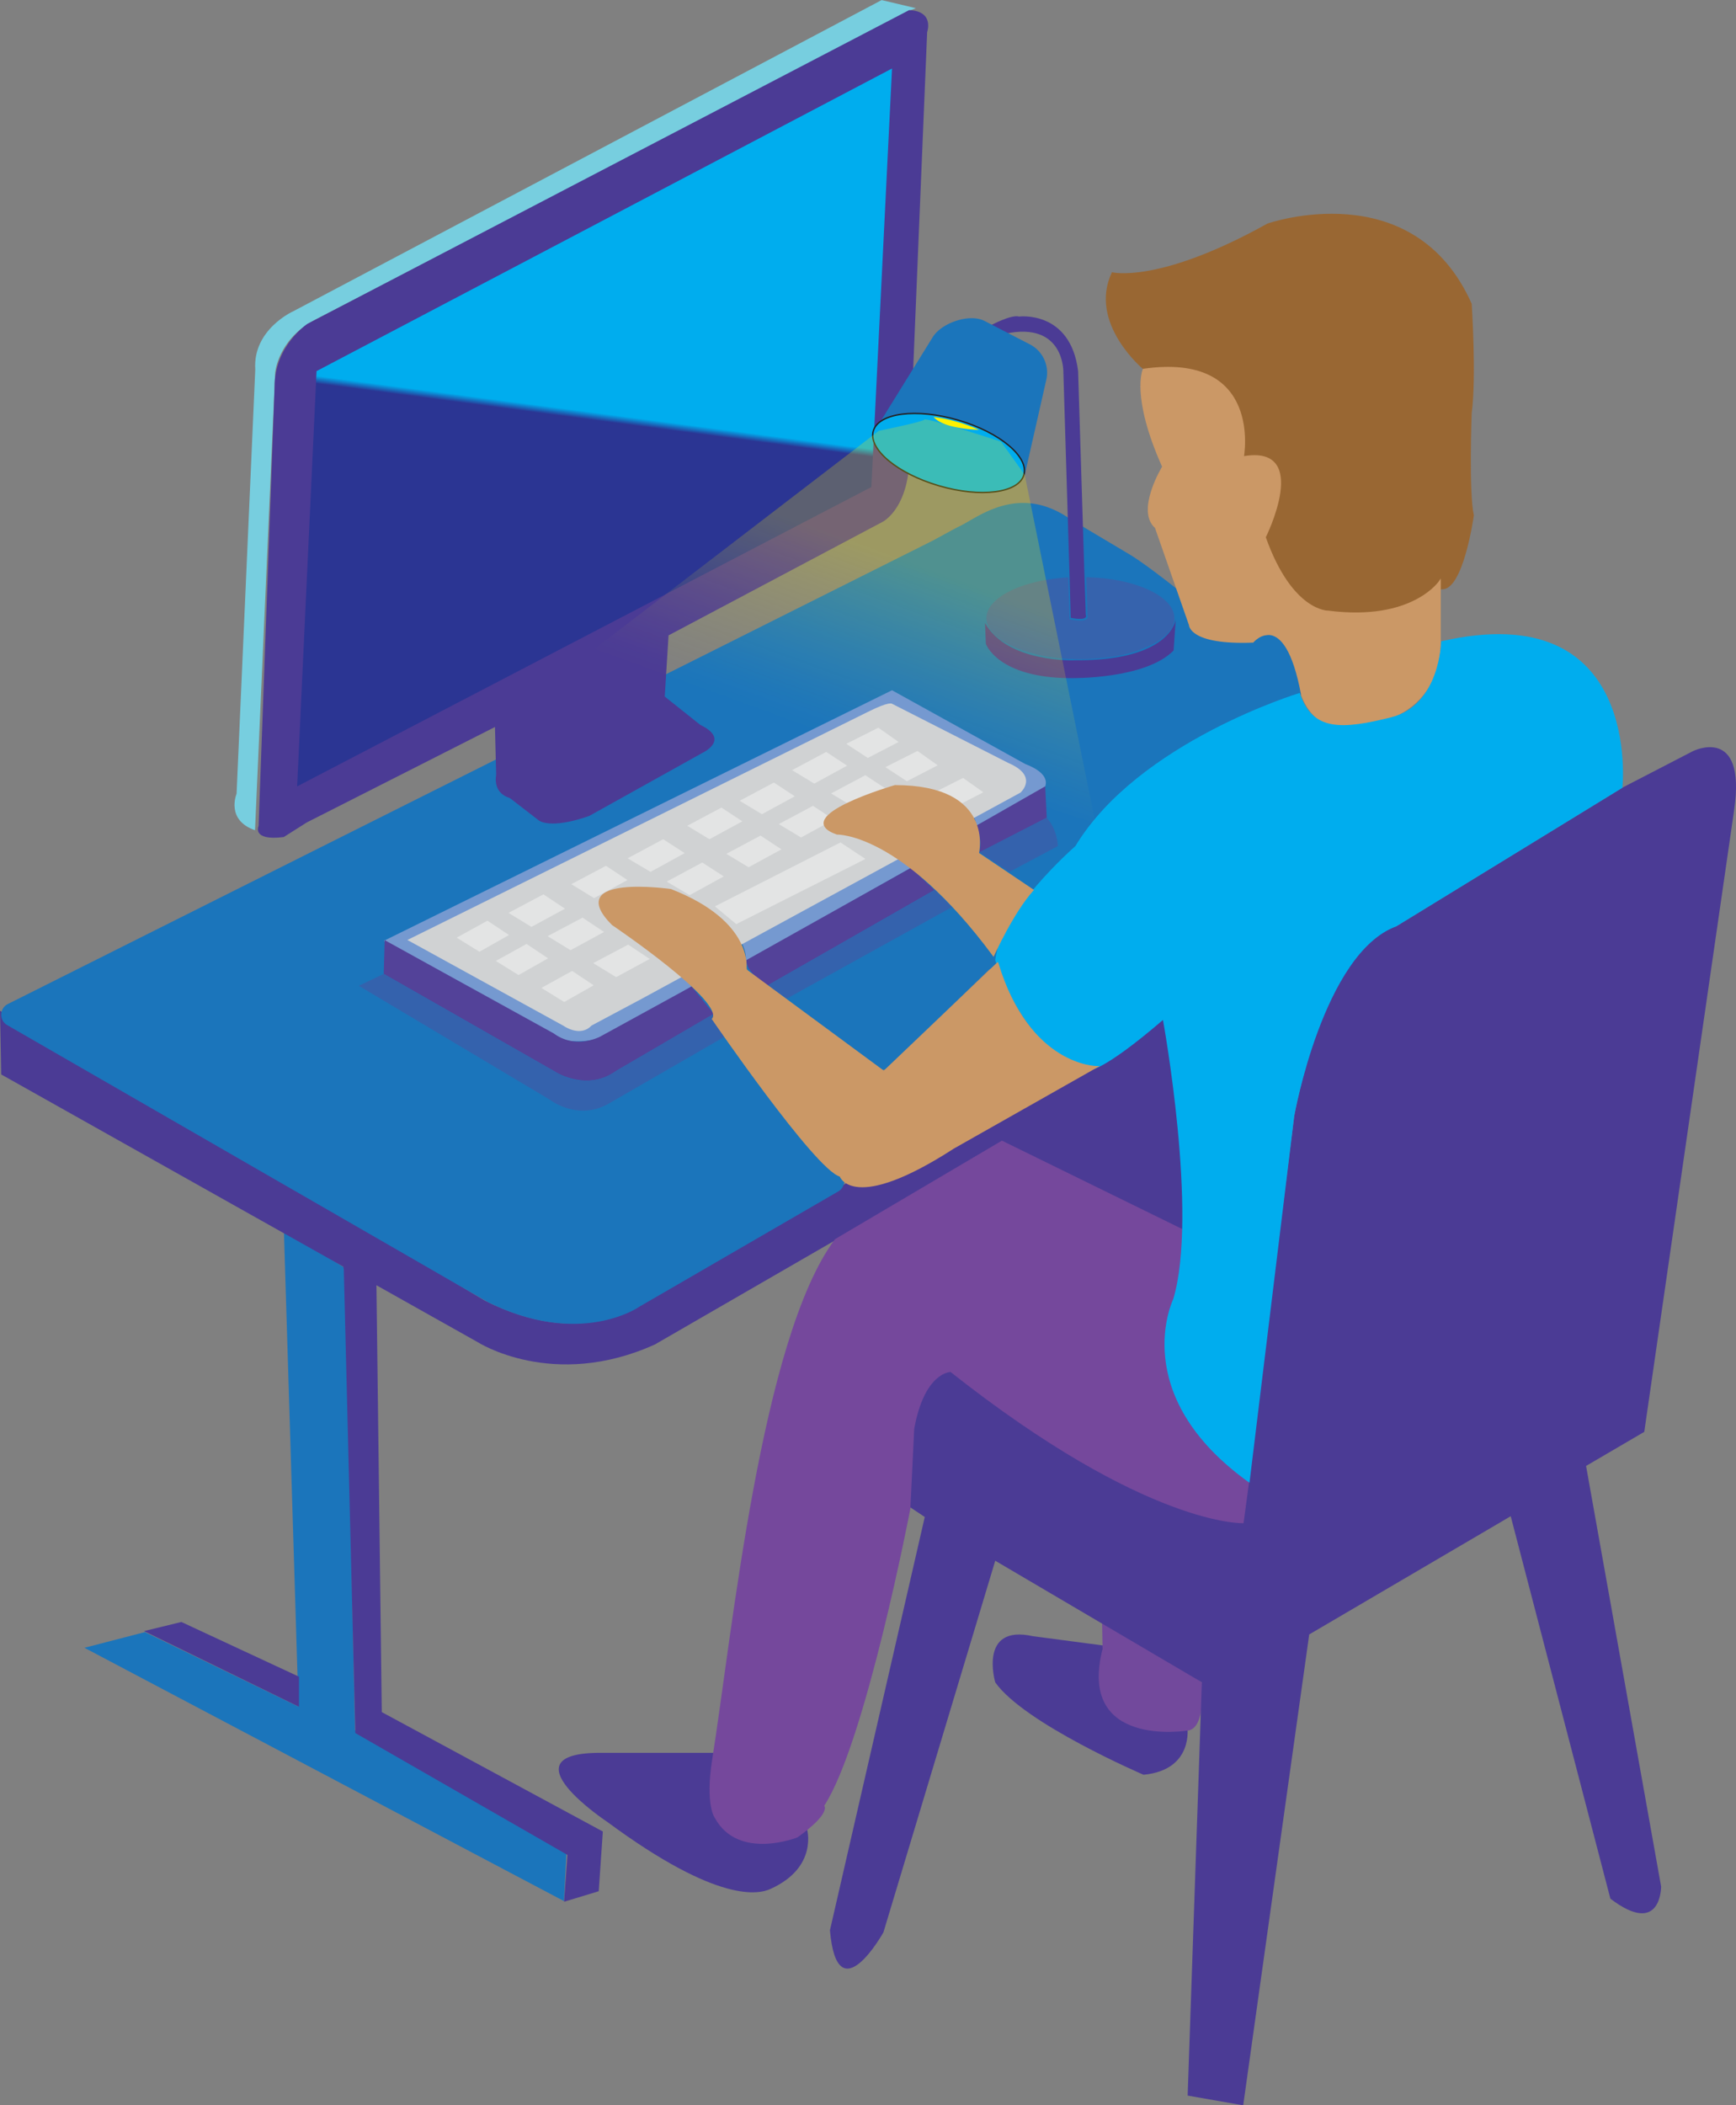 <svg xmlns="http://www.w3.org/2000/svg" xmlns:xlink="http://www.w3.org/1999/xlink" viewBox="0 0 641.92 778.38"><rect x="0" y="0" width="641.92" height="778.38" fill="#808080" stroke="none"/><script xmlns="">
    try {
      Object.defineProperty(navigator, "globalPrivacyControl", {
        value: false,
        configurable: false,
        writable: false
      });
      document.currentScript.parentElement.removeChild(document.currentScript);
    } catch(e) {};
      </script><linearGradient id="a" gradientTransform="matrix(.999 .044 -.044 .999 -157.22 -176.88)" gradientUnits="userSpaceOnUse" x1="378.58" x2="403.48" y1="463.39" y2="178.75"><stop offset=".52" stop-color="#2b3593"/><stop offset=".53" stop-color="#00adee"/></linearGradient><linearGradient id="b" gradientUnits="userSpaceOnUse" x1="496.22" x2="539.65" y1="427.71" y2="308.39"><stop offset=".02" stop-color="#fff238" stop-opacity="0"/><stop offset=".07" stop-color="#fff235" stop-opacity=".05"/><stop offset=".17" stop-color="#fff22d" stop-opacity=".2"/><stop offset=".3" stop-color="#fff220" stop-opacity=".43"/><stop offset=".46" stop-color="#fff10e" stop-opacity=".75"/><stop offset=".58" stop-color="#fff100"/><stop offset="1" stop-color="#fff100"/></linearGradient><path d="m208.02 701.98-175.28-92.58 20.79-5.39 57.41 27.86-5.39-176.17 21.57 13.48 3.6 170.78 78.2 44.94z" fill="#1b75bb" stroke="#1b75bb" stroke-miterlimit="10" stroke-width="1.1"/><g transform="translate(-186.52 -151.28)"><path d="m557.88 573.72 67.24 35s3.57-47.57-6.32-83.52l-26.63 19.54-10.12 3.26s-41.27 29.4-81.45 40.1l-79.1 45.84s-19.77 16.18-55.72-1.8l-179.26-107.14.44 23.52 176.12 98.94s27.86 18 65.62.89z" fill="#4b3b95"/><path d="m189.64 523 342-171.33c.28-.14 8.87-4.84 9.44-5.09 6.74-3 21.65-16.29 40.75-3l22 13.11s4.93 2.74 18.47 13.54c.64.5.31 1.56.86 2.15 3.43 3.66 16.8 16.67 31.51 14.34 0 0 15.61-4.1 16.2 16.74a3.9 3.9 0 0 1 -2.68 3.86c-8.3 2.66-34.11 11.57-50.22 24.23a3.22 3.22 0 0 0 -.28.24c-2.43 2.22-37.16 34.17-47.31 46.62a3.82 3.82 0 0 1 -5 .81l-16.14-10.09a3.85 3.85 0 0 1 -1.74-4c1.29-6.47 1.57-23.06-30-21.75a4.06 4.06 0 0 0 -.69.08c-3.74.8-38.21 8.41-20.34 15.21 0 0 32-.89 57.11 42.44a3.81 3.81 0 0 0 1 1.09c1.42 1.09 4.79 4.3-1.48 6.53a4 4 0 0 0 -1.48.88l-36.62 35.65a3.88 3.88 0 0 1 -5.05.31l-45.46-34.72a3.91 3.91 0 0 1 -1.49-2.54c-.89-6-6.64-27.48-43-29 0 0-18 1.79-2.69 13.48 0 0 32 24 42.07 49a3.43 3.43 0 0 0 .45.79c2.73 3.61 24.79 32.62 36.9 42.4a3.85 3.85 0 0 1 -.52 6.32l-73.51 42.6s-21.51 15.23-55.58-1.73l-.28-.15-177.41-102.23a3.87 3.87 0 0 1 .21-6.79z" fill="#1b75bb" stroke="#1b75bb" stroke-miterlimit="10" stroke-width="1.1"/><path d="m597.68 251.93s17.08 4.5 57.52-18c0 0 53.93-18.88 75.51 29.66 0 0 1.79 27 0 40.45 0 0-1.1 29.66.8 37.75 0 0-3.88 28.25-12 27.35 0 0-52.65 33.6-65.24-19.26 0 0 15.28-31.46-8.08-29.66 0 0 4.49-34.16-36.86-32.36.03.03-20.64-17.05-11.65-35.93z" fill="#996733"/><path d="m595.41 759.78s-5 7.19 0 20.67c0 0 2.27 11.69 30.13 9 0 0 2.72 16.18-16.16 18 0 0-44.06-18.88-54.85-34.16 0 0-6.34-21.57 13.91-17.08zm-124.03 89.9c-4.1 1.84-18.95 5.76-60.3-24.8 0 0-38.57-25.54-2.62-25.54h45.84s-3.08 16.52 0 20.67c0 0 7.19 16.18 30.56 7.2 0 0 4.5 14.38-13.48 22.47z" fill="#4b3b95"/><path d="m630.93 773.26s1.72 17.47-5.46 17.87c0 0-40.71 6.66-31.25-30.19l-.22-11.94z" fill="#72499c"/><path d="m786.43 442.49 26.07-13.49s19.78-9.89 15.28 21.57l-33.26 230.1-21.52 12.6 27.75 155.5s.12 18.87-18.76 4.49l-36.85-141.4-74.51 43.71-24.41 174.09-20.54-3.59 5.25-152.81-76.4-44.94-41.34 137.37s-17.08 30.71-19.78-.75l35.06-152.8-5.4-3.59s-3.59-47.64 14.39-51.24c0 0 72.8 56.63 108.76 56.63l18.87-150.11s10.79-62 37.75-70.11z" fill="#4b3b95"/><path d="m495.29 609.42 61.71-36.42 68.67 33.66s-2.93 18.85-8.22 43.09c0 0-.49 28.4 31 49.08l-2.1 15.61s-35.54 1.62-108.35-55.91c0 0-9.63 0-13.44 21.05l-1.41 29.48s-16.58 86.48-31.86 109.85c0 0 2.7 2.7-9.89 11.69 0 0-21.82 8.76-30.56-7.19 0 0-3.62-4.73-1-21.41 7.33-46.11 18.08-156 45.45-192.58z" fill="#75489c"/></g><path d="m126.34 465.81 12.81 5.73 2.02 161.46 81.74 44.15-1.52 22.08-12.81 3.88 1.24-17.31-78.43-45.05-4.27-171.57m-16.57 150.73-43.48-20.23-13.82 3.37 57.3 27.98z" fill="#4b3b95"/><path d="m719 388.56v-22.47s-9.89 15.28-41.35 11.23c0 0-13.48.45-23.37-27.41 0 0 17.08-34.16-8.08-29.66 0 0 7.19-38.65-36.86-32.36 0 0-4.49 9.89 7.19 35.95 0 0-9.88 16.18-2.69 22.47l12.58 36s0 7.19 23.37 6.29c0 0 11.9-13.79 18.09 19.47 0 0 6.18 21.88 33.14 8.39-.02-.04 17.98-5.46 17.98-27.9z" fill="#cb9866" stroke="#cb9866" stroke-miterlimit="10" stroke-width=".55" transform="translate(-186.52 -151.28)"/><path d="m554.53 506.31s11.16 34.82 34.67 40.69c0 0 4.88.7 27.35-18.62 0 0 13.18 72.14 3.78 103.27 0 0-17.25 35.38 28.21 67.85l16.55-135.62s10.79-60.22 37.75-70.11l83.59-51.23s7.65-71.23-67-54.16c0 0-.45 23.6-18.43 28.09s-29.27 5.36-33.86-9c0 0-59.62 18-83 56.66.06-.07-27.81 24.2-29.61 42.18z" fill="#00adee" transform="translate(-186.52 -151.28)"/><path d="m525.18 154.31-12.65-3-217.47 115s-15.14 6.69-14.15 21.59l-6.91 156.84s-4.14 9.71 6.82 13.5l7.45-169.19s.94-11.92 14.05-19.17l216.09-111.74s1.33-2.01 6.77-3.83z" fill="#77cedf" transform="translate(-186.52 -151.28)"/><path d="m299.93 455.37 69.61-35.3.45 17.76s-1.52 6.53 5 8.47l10.77 8.31s4 3.47 18.64-1.66l41.85-23.31s10.53-4.9-.78-10.35l-13.15-10.47 1.41-22.63 79-41.89s8.84-4.14 10-21.41l6.62-159.74s2.81-7.71-6.65-8.13l-222.49 115.98s-12.31 8.12-12.16 23.39l-5.91 162.23s-2.72 5.66 9.31 4.13z" fill="#4b3b95" transform="translate(-186.52 -151.28)"/><path d="m109.88 290.74 212.32-110.67 7.64-154.74-212.79 111.88z" fill="url(#a)"/><path d="m434.78 228.46a3.28 3.28 0 0 1 0 .62v.31c-.38 3.12-2.78 6-6.67 8.37-.16.07-.27.19-.43.27a46.12 46.12 0 0 1 -14.39 5 13.38 13.38 0 0 1 -1.77.31c-1.2.18-2.5.32-3.83.45a76.85 76.85 0 0 1 -8.17.48c-1 0-1.93 0-2.89-.08a10.79 10.79 0 0 1 -1.08 0 60.93 60.93 0 0 1 -20.17-4.16.3.3 0 0 1 -.16-.08c-5.55-2.32-9.41-5.48-10.61-9a7.24 7.24 0 0 1 -.42-2.39c0-8.1 13.73-14.81 31.36-15.66l.46 15.62c6.83 1.27 5.56-1 5.56-1l-.5-14.66c18.74.21 33.71 7.15 33.71 15.6z" fill="#3663ad" stroke="#1b75bb" stroke-miterlimit="10" stroke-width="1.1"/><path d="m550.75 381.63.31 7.68s4.33 12.69 31.54 12.69c0 0 27.36.5 37.88-10.21l.79-11.49s-1.68 15.34-37.07 15.09c0 .04-25.11 1.12-33.45-13.76zm31.7-1.93-.45-15.62-2.28-75.34s.37-18.75-21.51-14.08l-5.52-3s7.67-4.18 10.64-3.34c0 0 19-2.43 21.84 20.14l2.34 75.54.5 14.66s1.27 2.34-5.56 1.04z" fill="#4b3b95" transform="translate(-186.52 -151.28)"/><path d="m564.88 326.86 8-35.33a11.21 11.21 0 0 0 -5.74-12.41l-16.76-8.66c-5.34-2.8-15.65.76-18.65 6l-21 33.9" fill="#1b75bb" stroke="#1b75bb" stroke-miterlimit="10" stroke-width="1.1" transform="translate(-186.52 -151.28)"/><ellipse cx="537.37" cy="319.1" fill="#00adee" rx="12.64" ry="28.99" stroke="#231f20" stroke-miterlimit="10" stroke-width=".51" transform="matrix(.281 -.96 .96 .281 -106.584 593.681)"/><path d="m531.75 305.45a59.8 59.8 0 0 1 16.73 4.74s-12.97-.19-16.73-4.74z" fill="#fff100" transform="translate(-186.52 -151.28)"/><path d="m511.49 310.56-108.49 83.23 188.6 61.86-26.18-128.84-8.75-12.23s-27.59-9.05-28.34-8.16-16.84 4.14-16.84 4.14z" fill="url(#b)" fill-opacity=".23" transform="translate(-186.52 -151.28)"/><path d="m328.41 499.15 59.42 33.46s9.25 8.29 27.42 0l27-16.65s-14.25-15.02-29.25-22.91c0 0-10.37-10.28-1.66-12 0 0 16.3-8.55 39.92 7.93 0 0 12.16 9.2 11 17.85l61.08-34.67s-8.85-9.23-27.29-12.58c0 0-14.57-3.52 5.39-12.52 0 0 16.44-10 39.57-.08 0 0 5.65 3.17 6.58 9.54l23.67-11.87s7.14-6-5.64-10.9l-49.26-27.27z" fill="#7599d0" transform="translate(-186.52 -151.28)"/><path d="m328.76 498.86-.35 12.48 63.21 36.09s11.89 7.78 22.85-.29l36-21-8.23-10.14-33.66 18.46s-9 5-17.26-1.08zm133.81 7.35s-1 3.84 7.66 9.48l61.86-35.37-8.75-8.17zm85.02-49.7a17.92 17.92 0 0 1 1.12 9.9l24.86-12.79-.57-11.62z" fill="#534299" transform="translate(-186.52 -151.28)"/><path d="m319.2 515.75 70.63 42.12s10.13 7.92 21.53 1.58l42.88-24.75-3.81-8.6-39.19 23a20.12 20.12 0 0 1 -17.86-.69l-65-37.05z" fill="#3462ad" transform="translate(-186.52 -151.28)"/><path d="m283.7 364.41 7.23 4.8 61.04-33.82-6.24-6.35z" fill="#3462ad"/><path d="m548.71 466.41 11 7.28 18-9.61s-.16-6.13-4.18-10.46z" fill="#3462ad" transform="translate(-186.52 -151.28)"/><path d="m337.16 498.81 57.72 31.73s6.14 4.4 10.35-.07l18.74-10 139.9-76.15s6.87-6.06-4.45-10.93l-43.06-21.92s-.94-1-8.91 3z" fill="#d0d2d3" transform="translate(-186.52 -151.28)"/><path d="m188.2 345.7-10.91 6.18-8.42-5.21 11.38-6.28zm20.72-9.74-12.41 6.73-8.48-5.18 12.92-6.84zm23.08-10.59-12.33 6.68-8.42-5.15 12.83-6.79zm21.17-9.95-12.63 6.93-8.46-5.02 13.15-7.05zm21.32-11.76-12.14 6.62-8.22-4.97 12.64-6.73zm19.4-9.25-12.14 6.62-8.23-4.96 12.64-6.74zm19.35-11.33-12.14 6.63-8.22-4.97 12.64-6.73zm19.03-8.74-11.39 5.89-7.95-5.22 11.86-5.97zm-129.61 79.97-10.91 6.18-8.42-5.21 11.37-6.28zm20.71-9.74-12.4 6.73-8.48-5.18 12.92-6.84zm23.08-10.59-12.32 6.68-8.42-5.15 12.83-6.79zm21.17-9.95-12.62 6.93-8.46-5.02 13.14-7.05zm21.33-10.01-12.14 6.62-8.23-4.96 12.64-6.74zm19.39-11-12.14 6.62-8.22-4.96 12.64-6.74zm19.36-11.32-12.14 6.62-8.23-4.97 12.64-6.73zm19.03-8.75-11.39 5.89-7.95-5.21 11.86-5.98zm-127.21 81.33-10.9 6.18-8.42-5.21 11.37-6.28zm20.72-9.74-12.4 6.73-8.48-5.18 12.92-6.84zm23.08-10.6-12.32 6.69-8.43-5.15 12.84-6.79zm81.25-42.27-12.14 6.62-8.23-4.97 12.64-6.73zm19.02-8.75-11.39 5.89-7.95-5.21 11.87-5.98z" fill="#e6e7e8" opacity=".85"/><path d="m555.41 507.35-42.06 40.12-51.08-37.65s3.07-17.6-27.73-29.58c0 0-39.92-5.71-21.57 12.81 0 0 42.34 28.59 37.07 35 0 0 38.15 55.63 47.19 58 0 0 4.57 13.76 41.86-10.35l53-30s-25.09.07-36.68-38.35zm13.03-27-20.2-13.59s6.07-24.94-30.78-24.94c0 0-39.44 11.46-21.41 17.75 0 0 23.86-.88 57.81 44.94 0 0 7.14-15.86 14.58-24.16z" fill="#cb9866" stroke="#cb9866" stroke-miterlimit="10" stroke-width=".55" transform="translate(-186.52 -151.28)"/><path d="m310.79 311.47-46.43 23.63 7.88 6.57 47.77-24.09z" fill="#e6e7e8" opacity=".85"/></svg>